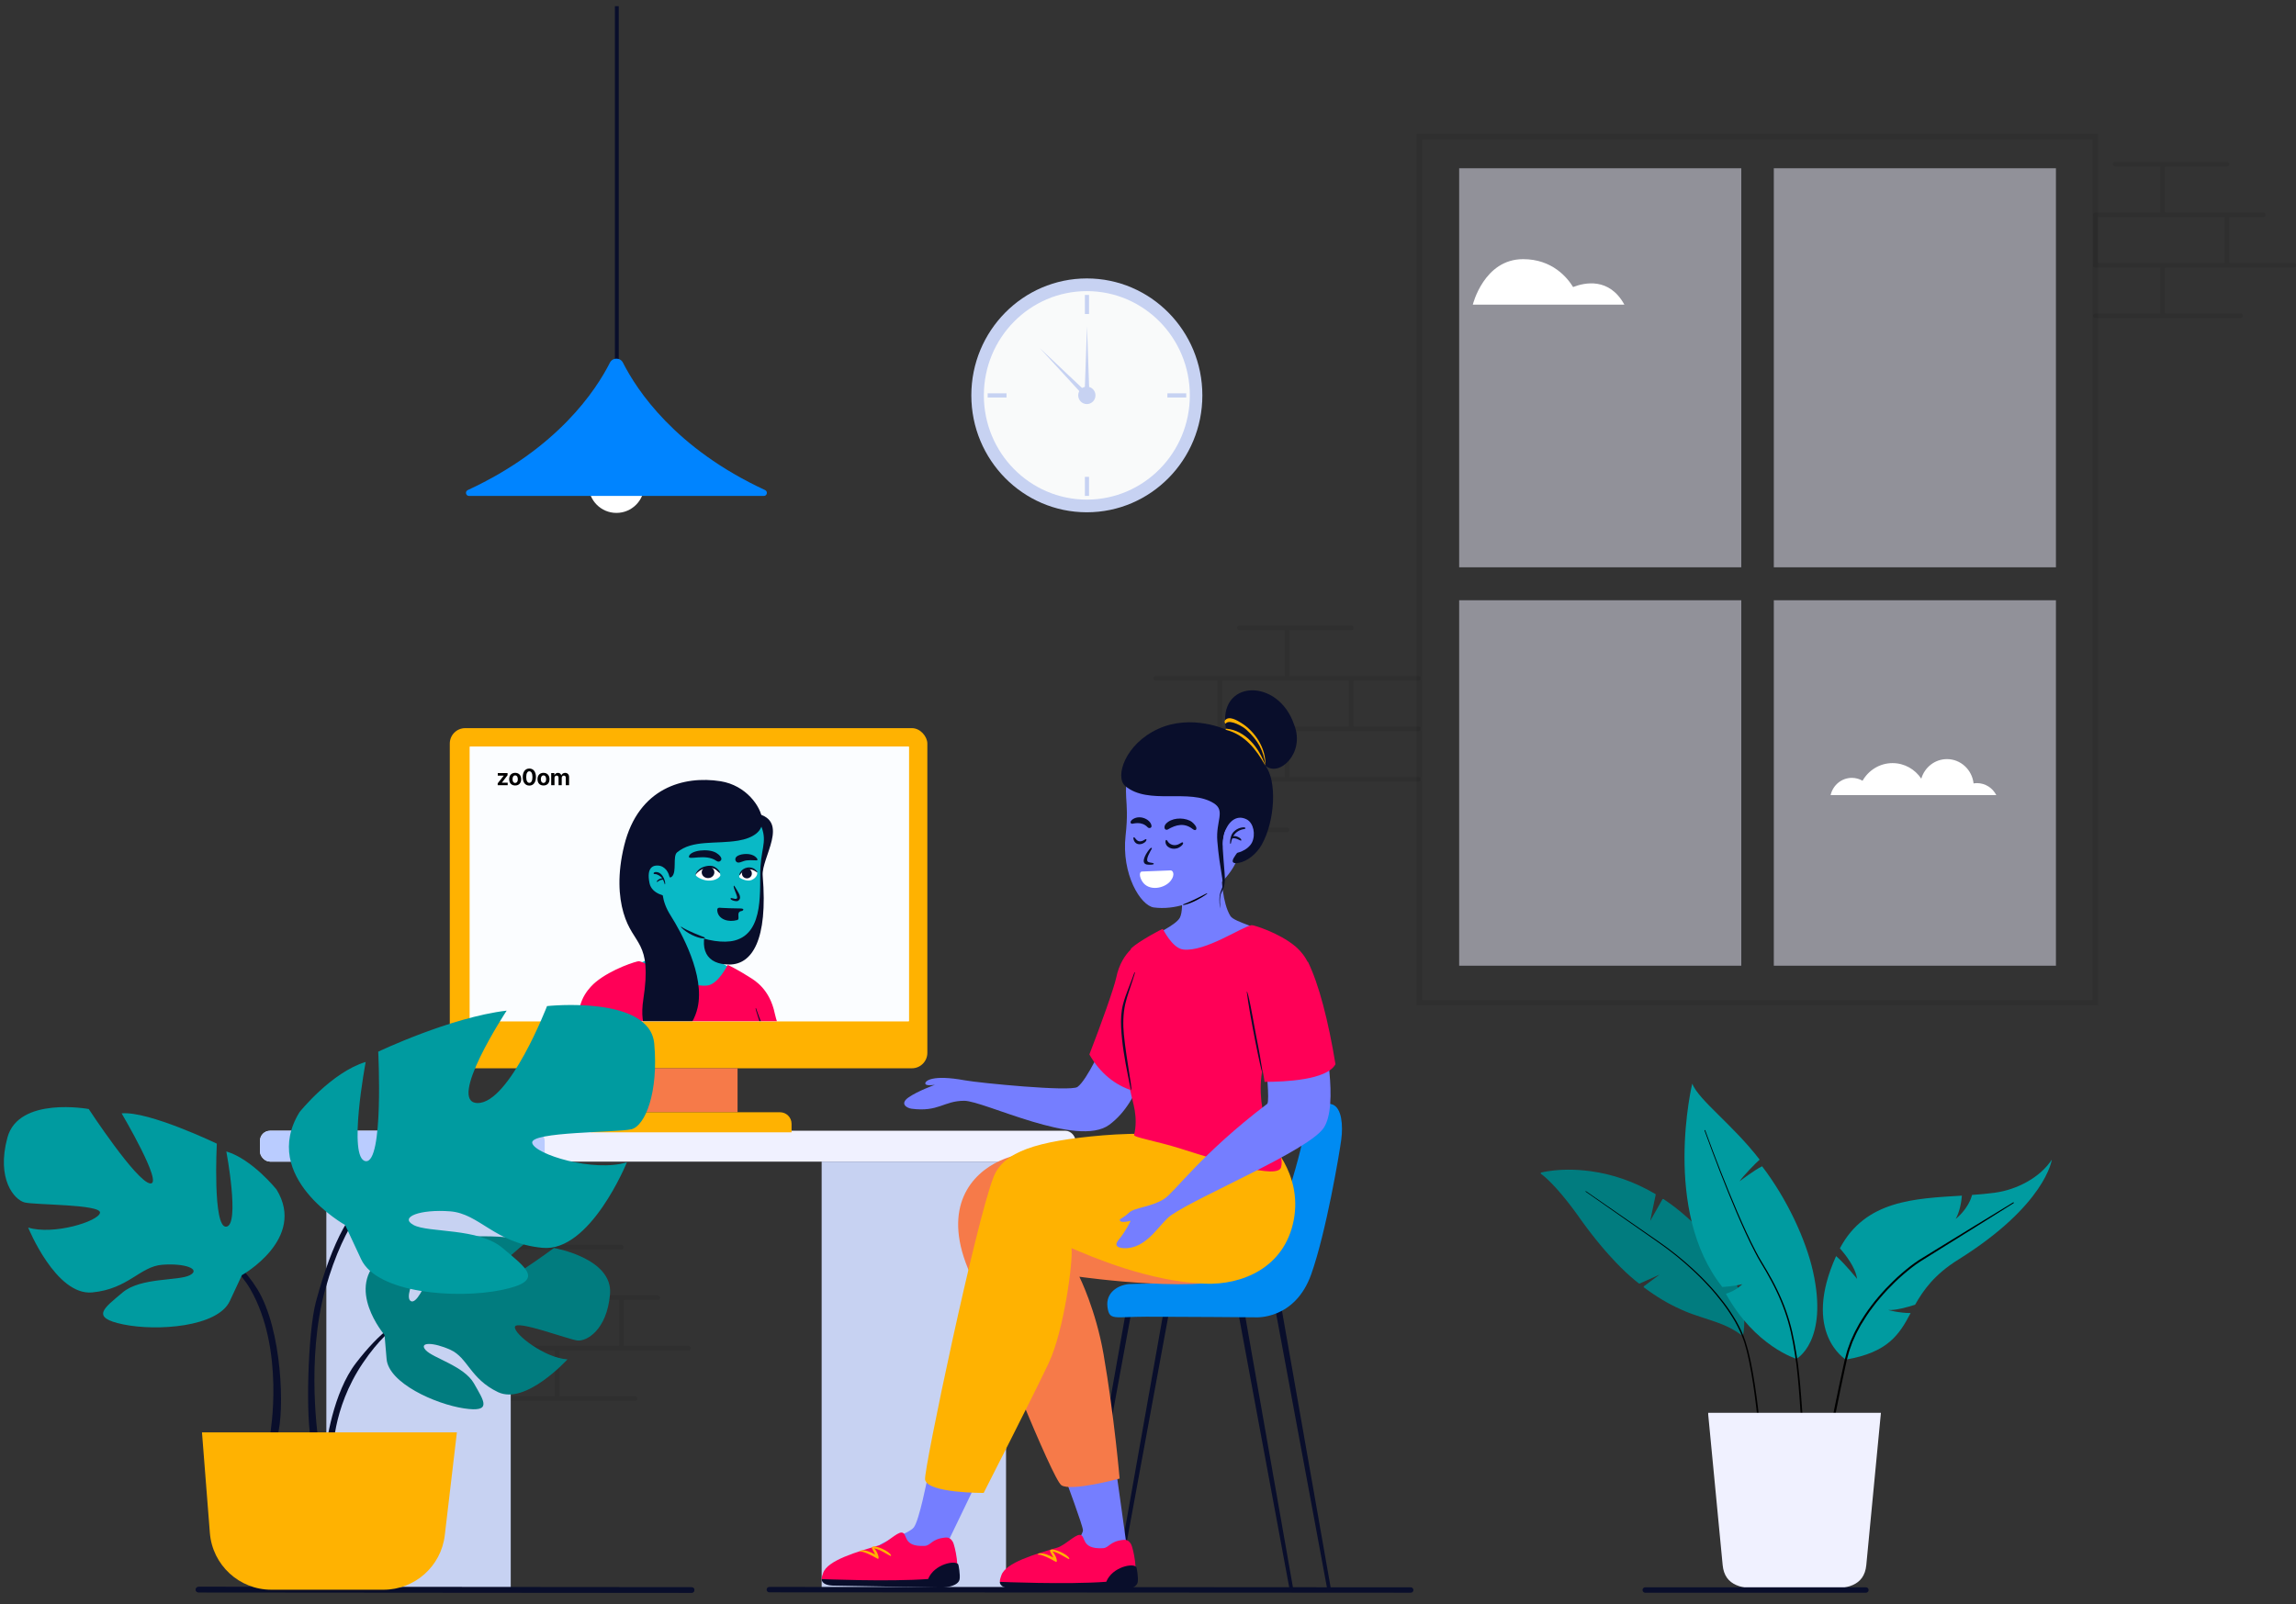 <svg viewBox="208 -8 2976 2080" xmlns="http://www.w3.org/2000/svg" xmlns:xlink="http://www.w3.org/1999/xlink" xmlns:blush="http://design.blush" overflow="visible" width="1000px" height="698.925px"><rect x="208" y="-8" width="2976" height="2080" fill="#333333" stroke="none"/><defs><rect id="mastersceneskeeping-in-touch-path-1" x="0" y="0" width="569" height="356"/></defs><g id="Master/Scenes/Keeping in Touch" stroke="none" stroke-width="1" fill="none" fill-rule="evenodd"><g id="Background"><path d="M1013.485,1606 C1015.142,1606 1016.485,1607.344 1016.485,1609.001 C1016.485,1610.598 1015.236,1611.904 1013.661,1611.996 L1013.485,1612.001 L933.202,1612 L933.202,1671.462 L1060.651,1671.463 C1062.248,1671.463 1063.554,1672.712 1063.646,1674.287 L1063.651,1674.463 C1063.651,1676.06 1062.402,1677.366 1060.827,1677.458 L1060.651,1677.463 L1016.485,1677.462 L1016.485,1736.926 L1100.405,1736.927 C1102.062,1736.927 1103.405,1738.27 1103.405,1739.927 C1103.405,1741.524 1102.156,1742.83 1100.581,1742.922 L1100.405,1742.927 L933.202,1742.926 L933.202,1802.386 L1031.159,1802.387 C1032.757,1802.387 1034.063,1803.636 1034.154,1805.21 L1034.159,1805.387 C1034.159,1806.984 1032.91,1808.29 1031.336,1808.382 L1031.159,1808.387 L842.84,1808.387 C841.183,1808.387 839.84,1807.042 839.84,1805.386 C839.84,1803.788 841.089,1802.482 842.664,1802.391 L842.84,1802.386 L927.202,1802.385 L927.202,1742.925 L842.84,1742.926 C841.242,1742.926 839.936,1741.677 839.845,1740.102 L839.84,1739.926 C839.84,1739.352 840.001,1738.816 840.281,1738.36 L840.281,1676.028 C840.001,1675.572 839.84,1675.036 839.84,1674.462 C839.84,1672.864 841.089,1671.558 842.664,1671.467 L842.84,1671.462 L927.202,1671.461 L927.202,1612 L868.53,1612 C866.932,1612 865.626,1610.751 865.535,1609.176 L865.53,1609 C865.53,1607.402 866.779,1606.096 868.354,1606.005 L868.53,1606 L1013.485,1606 Z M1010.485,1677.463 L846.281,1677.463 L846.281,1736.925 L1010.485,1736.925 L1010.485,1677.463 Z" id="Bricks" fill-opacity=".08" fill="#000" fill-rule="nonzero"/><path d="M2099.316,770.244 L2464.996,770.244 L2464.996,1244.071 L2099.316,1244.072 L2099.316,770.244 Z M2872.84,770.244 L2872.84,1244.072 L2507.16,1244.071 L2507.16,770.244 L2872.84,770.244 Z M2872.84,727.527 L2507.16,727.528 L2507.16,210.151 L2872.84,210.152 L2872.84,727.527 Z M2464.996,210.151 L2464.996,727.528 L2099.316,727.527 L2099.316,210.152 L2464.996,210.151 Z" id="Window" fill="#F0F1FF" fill-rule="nonzero" opacity=".5"/><path d="M2313.484,387.004 L2117,387.004 C2117,387.004 2131.4,327.992 2182.216,327.992 C2219.868,327.992 2239.404,351.804 2247.012,364.144 C2261.864,358.336 2293.84,351.284 2313.484,387.004" id="Fill-17" fill="#FFF"/><path d="M2608.306,1000.519 C2613.35,1000.519 2618.074,1001.887 2622.174,1004.255 C2630.01,990.591 2644.462,981.395 2661.046,981.395 C2676.534,981.395 2690.19,989.399 2698.306,1001.583 C2702.594,986.903 2715.862,976.199 2731.582,976.199 C2749.422,976.199 2764.106,989.987 2766.082,1007.727 C2767.518,1007.495 2768.978,1007.343 2770.478,1007.343 C2781.362,1007.343 2790.794,1013.643 2795.53,1022.871 L2580.778,1022.871 C2583.718,1010.067 2594.91,1000.519 2608.306,1000.519" id="Fill-18" fill="#FFF"/><path d="M2927.34,165.572 L2044.34,165.572 L2044.34,1295.572 L2927.34,1295.572 L2927.34,165.572 Z M2920.34,172.571 L2920.34,1288.572 L2051.34,1288.572 L2051.34,172.571 L2920.34,172.571 Z" id="Window-Frame" fill-opacity=".08" fill="#000" fill-rule="nonzero"/><path d="M1959.485,803 C1961.142,803 1962.485,804.344 1962.485,806.001 C1962.485,807.598 1961.236,808.904 1959.662,808.996 L1959.485,809.001 L1879.203,809 L1879.203,868.462 L2046.405,868.463 C2048.003,868.463 2049.309,869.712 2049.4,871.287 L2049.405,871.463 C2049.405,873.06 2048.156,874.366 2046.582,874.458 L2046.405,874.463 L1962.485,874.462 L1962.485,933.926 L2046.405,933.927 C2048.062,933.927 2049.405,935.27 2049.405,936.927 C2049.405,938.524 2048.156,939.83 2046.582,939.922 L2046.405,939.927 L1879.203,939.926 L1879.203,999.386 L2046.405,999.387 C2048.003,999.387 2049.309,1000.636 2049.4,1002.21 L2049.405,1002.387 C2049.405,1003.984 2048.156,1005.29 2046.582,1005.382 L2046.405,1005.387 L1792.282,1005.387 L1792.282,1064.849 L1876.203,1064.85 C1877.801,1064.85 1879.107,1066.099 1879.198,1067.673 L1879.203,1067.85 C1879.203,1069.447 1877.954,1070.753 1876.379,1070.845 L1876.203,1070.85 L1789.283,1070.85 C1787.686,1070.85 1786.38,1069.601 1786.288,1068.026 L1786.283,1067.85 L1786.282,1005.385 L1739.959,1005.386 C1738.302,1005.386 1736.959,1004.042 1736.959,1002.386 C1736.959,1000.788 1738.208,999.482 1739.783,999.391 L1739.959,999.386 L1873.202,999.385 L1873.202,939.925 L1739.959,939.926 C1738.361,939.926 1737.055,938.677 1736.964,937.102 L1736.959,936.926 C1736.959,935.328 1738.208,934.022 1739.783,933.931 L1739.959,933.926 L1786.281,933.925 L1786.281,874.461 L1706,874.462 C1704.344,874.462 1703,873.119 1703,871.462 C1703,869.864 1704.249,868.558 1705.824,868.467 L1706,868.462 L1873.202,868.461 L1873.202,809 L1814.53,809 C1812.933,809 1811.627,807.751 1811.535,806.176 L1811.53,806 C1811.53,804.402 1812.779,803.096 1814.354,803.005 L1814.53,803 L1959.485,803 Z M1956.485,874.463 L1792.281,874.463 L1792.281,933.925 L1956.485,933.925 L1956.485,874.463 Z" id="Bricks" fill-opacity=".08" fill="#000" fill-rule="nonzero"/><path d="M3094.485,202 C3096.142,202 3097.485,203.344 3097.485,205.001 C3097.485,206.598 3096.236,207.904 3094.661,207.996 L3094.485,208.001 L3014.202,208 L3014.202,267.462 L3141.651,267.463 C3143.248,267.463 3144.554,268.712 3144.646,270.287 L3144.651,270.463 C3144.651,272.06 3143.402,273.366 3141.827,273.458 L3141.651,273.463 L3097.485,273.462 L3097.485,332.926 L3181.405,332.927 C3183.062,332.927 3184.405,334.27 3184.405,335.927 C3184.405,337.524 3183.156,338.83 3181.581,338.922 L3181.405,338.927 L3014.202,338.926 L3014.202,398.386 L3112.159,398.387 C3113.757,398.387 3115.063,399.636 3115.154,401.21 L3115.159,401.387 C3115.159,402.984 3113.91,404.29 3112.336,404.382 L3112.159,404.387 L2923.84,404.387 C2922.183,404.387 2920.84,403.042 2920.84,401.386 C2920.84,399.788 2922.089,398.482 2923.664,398.391 L2923.84,398.386 L3008.202,398.385 L3008.201,338.925 L2923.84,338.926 C2922.242,338.926 2920.936,337.677 2920.845,336.102 L2920.84,335.926 C2920.84,335.352 2921.001,334.816 2921.281,334.36 L2921.281,272.028 C2921.001,271.572 2920.84,271.036 2920.84,270.462 C2920.84,268.864 2922.089,267.558 2923.664,267.467 L2923.84,267.462 L3008.202,267.461 L3008.202,208 L2949.53,208 C2947.932,208 2946.626,206.751 2946.535,205.176 L2946.53,205 C2946.53,203.402 2947.779,202.096 2949.354,202.005 L2949.53,202 L3094.485,202 Z M3091.485,273.463 L2927.281,273.463 L2927.281,332.925 L3091.485,332.925 L3091.485,273.463 Z" id="Bricks" fill-opacity=".08" fill="#000" fill-rule="nonzero"/><g id="Lamp" transform="translate(812, 0)"><path d="M231,621.003 C231,640.88 214.885,657 195,657 C175.115,657 159,640.88 159,621.003 C159,601.12 175.115,585 195,585 C214.885,585 231,601.12 231,621.003" id="Fill-5" fill="#FFF"/><polygon id="Fill-3" fill="#090E2B" points="193 490 198 490 198 0 193 0"/><path d="M186.508,462.266 C168.684,497.568 118.939,573.424 2.342,627.373 C-1.54,629.172 -0.316,635 3.957,635 L386.044,635 C390.317,635 391.541,629.172 387.653,627.373 C271.056,573.424 221.317,497.568 203.487,462.266 C199.943,455.245 190.058,455.245 186.508,462.266" id="Fill-1" fill="#0084FF"/></g><g id="Medium Plants" transform="translate(2111, 1253) scale(1 1)" blush:width="845" blush:height="800" blush:component="Medium Plants"><defs><polygon id="medium-plantsplant-4-path-1" points="0.885 0.404 225.003 0.404 225.003 229 0.885 229"/></defs><g id="Medium Plants/Plant 4" stroke="none" stroke-width="1" fill="none" fill-rule="evenodd"><g id="Group-16" transform="translate(94, 144)"><path d="M662.512,98.475 C662.512,98.475 654.898,157.099 541.284,228.111 C510.266,247.427 495.952,267.763 485.27,286.623 C475.046,289.917 459.708,294.121 450.39,293.439 C450.39,293.439 464.366,297.417 479.476,297.417 C464.82,325.253 450.172,348.431 395.524,357.747 C395.524,357.747 337.882,323.167 382.904,223.567 C394.72,233.791 410.058,253.105 410.058,253.105 C408.24,238.223 394.606,221.181 387.79,213.453 C387.902,213.341 387.902,213.227 388.016,213.113 C421.08,151.081 484.704,148.921 545.942,145.173 C545.26,153.465 543.216,165.851 537.876,175.393 C537.876,175.393 554.122,163.123 559.122,144.263 C569.232,143.581 579.232,142.673 589.002,141.309 C617.178,137.445 647.174,121.881 662.512,98.475" id="Fill-1" fill="#009BA0"/><path d="M10.391,113.374 C25.961,111.077 44.366,110.708 64.723,113.49 C92.781,117.325 121.022,126.762 148.555,143.024 C148.887,143.22 149.074,143.587 149.044,143.964 L149.026,144.09 L141.939,177.971 L157.744,149.968 C158.008,149.499 158.589,149.33 159.058,149.563 L159.164,149.624 C168.811,155.972 178.331,163.262 187.818,171.593 C223.399,202.762 245.341,234.773 256.182,266.377 C263.612,288.035 265.047,306.791 263.049,321.395 C262.965,322.005 262.879,322.577 262.79,323.109 L262.657,323.878 L262.522,324.587 L262.387,325.234 L262.271,325.734 L262.232,325.848 L262.193,325.931 L262.135,326.028 L262.068,326.116 L261.991,326.196 L261.938,326.243 L261.84,326.314 L261.735,326.371 L261.723,326.375 C261.685,326.394 261.651,326.407 261.616,326.418 L261.51,326.446 L261.399,326.463 L261.287,326.467 L261.157,326.456 L261.04,326.431 L260.926,326.392 L260.843,326.353 L260.746,326.296 L260.71,326.27 C256.526,323.159 252.281,320.451 247.848,318.036 L246.822,317.483 L245.861,316.978 C245.702,316.895 245.542,316.812 245.382,316.73 L244.424,316.242 L243.464,315.763 C243.303,315.684 243.143,315.606 242.982,315.528 L242.016,315.063 L241.043,314.605 L240.06,314.154 C239.896,314.079 239.731,314.005 239.565,313.931 L238.565,313.488 C238.397,313.414 238.228,313.341 238.059,313.268 L237.036,312.83 L235.995,312.396 L234.933,311.962 C234.755,311.89 234.575,311.818 234.394,311.746 L233.299,311.313 C233.114,311.241 232.928,311.169 232.741,311.096 L231.606,310.662 L230.441,310.225 L229.245,309.784 L228.016,309.339 L226.104,308.662 L224.781,308.201 L223.417,307.733 L221.289,307.013 L219.812,306.521 L206.811,302.227 L202.41,300.749 L199.322,299.692 L196.319,298.634 L194.165,297.849 L192.409,297.187 L190.968,296.627 L189.089,295.871 L188.094,295.46 L187.031,295.013 L185.945,294.548 L184.826,294.063 L183.663,293.552 L181.812,292.731 L181.161,292.441 C165.668,285.514 150.417,276.555 133.882,264.188 C133.382,263.814 133.35,263.089 133.784,262.67 L133.884,262.585 L154.071,247.581 L128.318,259.14 C128.026,259.271 127.691,259.253 127.416,259.098 L127.303,259.023 L126.201,258.173 L124.74,257.019 L123.436,255.968 L121.948,254.756 C114.318,248.489 106.441,241.063 98.56,232.878 L96.808,231.047 C93.89,227.975 90.973,224.803 88.07,221.551 L86.331,219.59 C86.041,219.262 85.752,218.933 85.462,218.603 L83.729,216.616 C83.44,216.283 83.152,215.95 82.864,215.616 L81.138,213.604 L79.418,211.576 L77.704,209.535 C77.419,209.193 77.134,208.851 76.85,208.509 L75.146,206.448 C74.863,206.103 74.58,205.758 74.298,205.412 L72.607,203.334 C72.325,202.987 72.045,202.639 71.764,202.291 L70.086,200.197 L68.418,198.094 C68.141,197.743 67.864,197.392 67.588,197.04 L65.935,194.926 C65.386,194.22 64.839,193.513 64.294,192.805 L62.664,190.679 L61.046,188.549 C60.777,188.193 60.509,187.838 60.242,187.482 L58.644,185.347 C58.379,184.99 58.114,184.634 57.85,184.278 L56.273,182.14 C55.749,181.427 55.228,180.714 54.71,180.001 L53.162,177.862 L51.631,175.725 L50.116,173.59 L48.757,171.686 L47.409,169.813 C47.186,169.503 46.962,169.195 46.739,168.888 L45.408,167.061 L44.088,165.264 L42.778,163.497 L41.48,161.761 L40.192,160.055 L38.916,158.378 L37.65,156.732 L36.396,155.115 L35.152,153.527 L33.92,151.969 L32.699,150.44 C32.496,150.188 32.294,149.937 32.092,149.687 L30.888,148.201 L29.695,146.745 C29.497,146.504 29.299,146.265 29.102,146.027 L27.926,144.613 L26.76,143.228 C26.567,143 26.374,142.772 26.182,142.546 L25.034,141.204 L23.896,139.889 L22.77,138.602 L21.656,137.344 L20.552,136.112 L19.46,134.909 L18.38,133.733 L17.31,132.584 C17.133,132.395 16.956,132.207 16.78,132.02 L15.728,130.911 L14.687,129.83 L13.658,128.776 C13.487,128.602 13.317,128.43 13.147,128.258 L12.112,127.221 C11.771,126.882 11.435,126.55 11.103,126.226 L10.121,125.273 C9.798,124.963 9.48,124.659 9.166,124.363 L8.239,123.494 L7.339,122.666 C7.191,122.532 7.044,122.399 6.899,122.268 L6.04,121.501 L5.208,120.774 L4.403,120.086 C4.271,119.975 4.141,119.866 4.011,119.757 L3.283,119.157 L2.635,118.636 C2.531,118.554 2.429,118.473 2.329,118.395 L1.755,117.952 C1.663,117.882 1.574,117.815 1.486,117.75 L0.961,117.364 L0.574,117.093 L0.458,117.015 C-0.271,116.544 -0.095,115.432 0.743,115.209 L1.395,115.047 L2.257,114.848 L2.911,114.705 L3.261,114.63 C3.771,114.523 4.303,114.416 4.855,114.31 L5.989,114.097 L7.178,113.886 L8.422,113.679 L9.721,113.475 C9.942,113.441 10.166,113.408 10.391,113.374 Z" id="Fill-3" fill="#017C7F" fill-rule="nonzero"/><path d="M331.478,356.758 C331.478,356.758 277.896,340.878 240.032,272.386 C252.93,268.642 261.252,259.988 261.252,259.988 C252.098,262.568 235.454,263.65 235.454,263.65 C156.688,164.722 196.414,0 196.414,0 C205.152,21.72 248.586,52.79 283.786,98.474 C278.96,102.72 261.99,119.918 257.746,126.658 C257.746,126.658 276.816,112.03 286.968,107.118 C319.258,149.392 343.628,201.97 352.948,243.414 C373.254,334.29 331.478,356.758 331.478,356.758" id="Fill-5" fill="#009BA0"/><path d="M213.221,60.438 C226.283,96.12 240.029,131.57 255.003,166.488 C262.539,183.92 270.331,201.262 279.167,218.048 C280.291,220.136 281.347,222.262 282.525,224.314 L286.103,230.45 C288.467,234.544 290.993,238.608 293.429,242.688 C298.161,250.948 302.817,259.266 306.883,267.89 C315.213,285.026 321.729,303.09 326.015,321.68 C328.191,330.966 329.851,340.356 331.375,349.74 C332.161,354.422 332.873,359.132 333.519,363.866 C334.091,368.594 334.659,373.322 335.121,378.058 C337.053,396.988 338.417,415.954 339.741,434.92 C341.031,453.89 342.175,472.864 343.191,491.852 C343.229,492.542 342.699,493.13 342.011,493.168 C341.321,493.204 340.733,492.674 340.695,491.984 L340.695,491.978 C339.745,473.004 338.665,454.032 337.443,435.072 C336.185,416.118 334.887,397.158 333.023,378.268 C332.579,373.544 332.031,368.834 331.477,364.126 C330.853,359.442 330.163,354.754 329.391,350.06 C327.903,340.684 326.283,331.34 324.153,322.112 C319.963,303.64 313.561,285.704 305.337,268.63 C301.325,260.042 296.717,251.744 292.033,243.502 C289.611,239.416 287.133,235.398 284.759,231.256 L281.177,225.064 C279.997,222.994 278.945,220.858 277.825,218.758 C269.013,201.874 261.271,184.486 253.789,167.008 C238.919,132.004 225.293,96.5 212.347,60.75 C212.259,60.51 212.385,60.244 212.625,60.156 C212.867,60.068 213.135,60.196 213.221,60.438" id="Fill-7" fill="#000"/><path d="M58.688,139.442 L153.42,205.072 C169.222,216.03 184.266,228.102 198.364,241.192 C201.942,244.408 205.316,247.842 208.786,251.174 C212.112,254.65 215.568,258.004 218.768,261.602 C225.36,268.618 231.474,276.07 237.368,283.684 C243.194,291.358 248.544,299.392 253.43,307.712 C258.136,316.134 262.356,324.846 265.416,334.054 C266.19,336.342 266.776,338.682 267.466,340.994 C268.094,343.32 268.88,345.614 269.372,347.97 C270.422,352.668 271.68,357.328 272.556,362.06 C274.494,371.488 276.124,380.972 277.6,390.474 C283.362,428.512 286.868,466.814 289.36,505.188 C289.404,505.876 288.882,506.472 288.194,506.518 C287.504,506.56 286.91,506.038 286.864,505.348 L286.864,505.344 L286.864,505.324 C284.526,467.036 281.166,428.734 275.566,390.782 C274.132,381.302 272.542,371.842 270.648,362.45 C269.794,357.734 268.562,353.106 267.536,348.428 C267.056,346.078 266.286,343.816 265.674,341.504 C265,339.214 264.426,336.886 263.672,334.626 C260.702,325.568 256.56,316.924 251.93,308.566 C247.12,300.304 241.842,292.308 236.08,284.658 C230.248,277.068 224.196,269.63 217.658,262.62 C214.49,259.026 211.06,255.672 207.76,252.198 C204.316,248.866 200.968,245.432 197.416,242.214 C183.414,229.112 168.47,217.024 152.746,206.032 L58.272,140.042 C58.106,139.928 58.064,139.7 58.18,139.534 C58.294,139.368 58.522,139.326 58.688,139.442" id="Fill-9" fill="#000"/><path d="M613.018,154.895 C580.844,175.235 548.482,195.275 516.192,215.435 L492.01,230.555 C484.11,235.679 476.696,241.627 469.544,247.821 C462.35,253.985 455.652,260.705 449.092,267.533 C445.944,271.073 442.63,274.465 439.662,278.159 L435.106,283.605 L430.786,289.241 C424.986,296.729 419.864,304.697 415.01,312.811 C413.85,314.867 412.776,316.973 411.654,319.053 C410.588,321.159 409.338,323.179 408.42,325.355 L405.52,331.817 L404.076,335.049 L402.872,338.375 L400.464,345.027 C399.624,347.235 399.172,349.559 398.506,351.819 C397.904,354.099 397.248,356.353 396.686,358.655 L395.152,365.619 L389.164,393.517 C381.402,430.763 373.97,468.091 366.942,505.483 C366.816,506.161 366.166,506.611 365.486,506.487 C364.808,506.361 364.358,505.707 364.482,505.027 C371.442,467.595 378.65,430.215 386.522,392.961 L392.542,365.043 L394.088,358.073 C394.654,355.753 395.328,353.437 395.942,351.117 C396.622,348.817 397.092,346.445 397.944,344.203 L400.4,337.437 L401.63,334.055 L403.098,330.773 L406.052,324.217 C406.986,322.007 408.252,319.963 409.336,317.829 C410.476,315.721 411.566,313.587 412.744,311.505 C417.666,303.293 422.86,295.237 428.724,287.677 L433.096,281.991 L437.7,276.495 C440.702,272.771 444.048,269.349 447.226,265.781 C453.852,258.899 460.614,252.127 467.882,245.911 C475.116,239.665 482.586,233.675 490.664,228.445 C498.766,223.347 506.884,218.467 514.994,213.467 C547.456,193.603 579.848,173.621 612.424,153.939 C612.69,153.777 613.036,153.861 613.198,154.127 C613.358,154.389 613.276,154.731 613.018,154.895" id="Fill-11" fill="#000"/><g id="Group-15" transform="translate(216, 426.09)"><mask id="medium-plantsplant-4-mask-2" fill="#fff"><use xlink:href="#medium-plantsplant-4-path-1"/></mask><g id="Clip-14"/><path d="M73.761,229 L152.127,229 C180.031,229 203.369,225.794 206.035,198.018 L225.003,0.404 L0.885,0.404 L19.851,198.018 C22.517,225.794 45.855,229 73.761,229" id="Fill-13" fill="#F0F1FF" mask="url(#medium-plantsplant-4-mask-2)"/></g></g></g></g><g id="Table" transform="translate(545, 1458.053)"><rect id="Rectangle" fill="#F0F1FF" x="0" y="0" width="1057" height="40" rx="13"/><rect id="Rectangle-Copy-3" fill="#BACCFF" x="0" y="0" width="369" height="40" rx="13"/><rect id="Rectangle" fill="#C7D2F2" x="728" y="40" width="239" height="552"/><rect id="Rectangle-Copy-2" fill="#C7D2F2" x="86" y="40" width="239" height="552"/></g><g id="Monitor" transform="translate(791, 936.053)"><rect id="Rectangle" fill="#FFB201" x="0" y="0" width="619" height="441" rx="20"/><rect id="Rectangle-Copy-5" fill="#FFF" x="26" y="24" width="569" height="356"/><g id="Character" transform="translate(26, 24)"><mask id="mastersceneskeeping-in-touch-mask-2" fill="#fff"><use xlink:href="#mastersceneskeeping-in-touch-path-1"/></mask><use id="Mask" fill="#FBFDFF" xlink:href="#mastersceneskeeping-in-touch-path-1"/><g id="Character-1" mask="url(#mastersceneskeeping-in-touch-mask-2)"><g transform="translate(98.896, -8.854)" blush:has-customizable-skin="true"><path d="M213.972,222.517 C213.972,222.517 207.254,264.695 213.763,277.265 C218.946,287.274 249.524,300.963 249.524,300.963 L255,330.345 L141.469,342 C128.332,339.086 80.777,326.899 95.957,307.852 C111.135,288.804 143.291,283.552 148.518,275.109 C158.554,258.901 160.388,225.951 160.111,213.505 C160.111,210.414 213.972,222.517 213.972,222.517" id="neck" fill="#09B9C6" blush:skin="500"/><g id="t-shirt" stroke-width="1" fill="none" transform="translate(31, 287)"><path d="M89.447,0.014 C102.869,2.672 149.236,34.654 177.686,31.578 C192.066,30.024 203.82,5.464 204.271,4.915 C204.576,4.545 218.843,11.984 231.056,19.732 L231.058,19.703 L231.058,19.703 C231.135,19.765 231.222,19.831 231.319,19.9 C231.864,20.246 232.403,20.593 232.936,20.939 C239.6,25.036 258.9,36.441 265.398,68.026 C268.035,80.84 285.083,128.8 300.139,167.597 C288.336,185.7 275.393,186.243 241.165,186.259 L237.928,186.26 L237.928,186.26 C229.858,186.26 155.328,189.846 72.663,186.26 C38.206,184.765 8.733,183.265 1.25,158 C-2.845,144.174 13.291,83.313 12.177,74.885 C8.858,49.782 26.866,32.342 33.135,27.154 C54.079,9.822 87.215,-0.427 89.447,0.014 Z" id="T-Shirt" fill="#FF0057"/><path d="M255.645,102.609 C258.036,112.137 258.064,120.172 257.606,129.952 C256.453,147.26 253.874,145.961 249.783,166.732 C247.699,177.309 246.535,183.736 245.869,185.399 C244.965,187.656 245.235,181.318 247.754,166.371 C250.268,149.368 252.893,151.272 254.511,134.293 C256.129,117.314 255.562,114.941 252.824,102.384 C250.341,91.325 246.464,81.487 243.141,70.62 C242.95,69.105 239.105,59.611 241.053,61.018 C245.587,74.896 251.991,88.453 255.645,102.609 Z" id="Fill-15" fill="#090E2B"/><path d="M96.84,74.285 C93.757,101.612 89.168,128.761 83.161,155.596 C82.265,157.756 75.42,187.256 75.116,182.06 C75.077,181.382 75.213,180.032 75.354,179.363 C80.659,154.144 86.155,126.484 90.703,101.126 C90.704,101.126 95.411,74.091 95.411,74.091 C95.538,73.222 96.956,73.36 96.84,74.285" id="Fill-17" fill="#090E2B"/></g><g id="Head" fill="none" transform="translate(43, 0) scale(1 1)" blush:width="300" blush:height="300" blush:component="Head"><g id="Head/Long Dark" stroke="none" stroke-width="1" fill="none" fill-rule="evenodd"><path d="M172.75,123.673 C181.558,108.745 199.107,88.693 230.141,95.644 C273.229,105.294 235.764,153.087 237.681,176.044 C244.69,259.99 223.692,291.326 194.463,291.326 C165.634,291.326 152.717,272.532 167.858,235.389 C181.469,202 156.532,151.162 172.75,123.673 Z" id="Fill-1" fill="#090E2B"/><path d="M234.849,163.885 C232.943,191.56 241.123,249.878 201.297,260.203 C173.368,267.444 110.311,248.58 103.277,201.478 C102.046,193.239 88.811,143.438 121.794,114.66 C150.373,89.724 226.222,92.347 232.718,105.216 C244.807,129.164 236.755,136.211 234.849,163.885 Z" id="Fill-4" fill="#09B9C6" blush:skin="500"/><path d="M237.133,103.555 C238.556,118.815 224.86,127.516 206.018,130.669 C177.123,135.506 146.541,129.287 126.654,145.975 C120.819,150.871 126.602,171.037 120.104,177.254 C115.844,181.329 113.897,172.576 113.678,171.81 C111.81,165.286 109.797,170.944 107.152,169.623 C106.368,194.158 106.368,208.819 118.286,227.668 C132.318,249.86 162.936,305.179 153.323,347.333 C141.002,401.362 71.11,413.558 82.958,336.524 C94.806,259.49 69.748,267.648 57.186,224.117 C51.109,203.06 49.117,173.937 58.186,136.975 C76.556,62.105 135.505,46.188 182.945,53.671 C216.46,58.958 235.578,86.877 237.133,103.555 Z" id="Fill-6" fill="#090E2B"/><path d="M102.272,163.023 C97.317,162.654 86.475,163.725 90.993,185.836 C93.956,200.338 113.042,203.391 117.063,202.617 C124.257,201.23 117.611,190.122 117.063,179.804 C116.691,172.831 111.458,163.708 102.272,163.023 Z" id="Fill-9" fill="#09B9C6" blush:skin="500"/><path d="M162.122,256.021 C162.376,256.117 162.793,257.296 162.526,257.347 C157.131,258.396 143.458,253.166 135.058,245.948 C134.075,245.103 130.395,241.885 132.088,242.314 C139.611,247.511 159.614,255.084 162.122,256.021 Z" id="Fill-11" fill="#090E2B"/><path d="M98.762,171.417 C96.176,171.552 95.218,174.234 97.795,174.073 C101.176,173.862 105.496,176.989 107.501,179.538 C105.064,179.831 103.059,180.422 101.2,182.433 C100.075,183.65 100.18,185.063 101.444,183.998 C104.542,181.389 107.6,181.295 108.504,181.35 C108.65,181.47 110.457,185.655 110.74,187.431 C112.753,187.968 109.601,170.854 98.762,171.417" id="Fill-13" fill="#090E2B"/></g></g><g id="Expressions" fill="none" transform="translate(164, 133) scale(1 1)" blush:width="120" blush:height="120" blush:component="Expressions"><g id="Expressions/Happy" stroke="none" stroke-width="1" fill="none" fill-rule="evenodd"><g id="eye1" transform="translate(21.027, 10.214)"><path d="M0.049,7.966 C1.825,-0.017 25.198,-2.815 35.483,3.366 C39.039,5.479 45.643,11.284 39.796,14.444 C38.252,15.116 36.752,14.427 35.483,13.608 C21.465,3.866 -1.189,13.53 0.049,7.966 Z" id="Fill-1" fill="#090E2B"/><path d="M19.011,22.397 C13.723,23.897 9.19,28.147 8.769,31.669 C8.514,33.797 16.864,38.906 24.917,39.303 C35.511,39.824 40.851,34.085 40.832,32.251 C40.119,26.701 33.728,18.223 19.011,22.397 Z" id="Fill-6" fill="#FFF"/><path d="M35.398,25.555 C27.255,19.401 14.643,23.411 8.769,31.669 C8.432,32.097 8.529,31.02 8.763,30.529 C11.597,24.582 16.71,21.775 22.638,20.551 C26.205,19.814 29.531,19.754 33.01,21.312 C34.355,21.913 36.731,23.745 38.567,25.817 C39.999,27.432 41.205,30.201 39.548,29.222 C38.251,28.455 36.478,26.372 35.398,25.555 Z" id="Fill-8" fill="#090E2B"/><path d="M24.814,36.062 C29.341,36.062 33.011,32.714 33.011,28.583 C33.011,24.453 29.341,21.104 24.814,21.104 C20.287,21.104 16.617,24.453 16.617,28.583 C16.617,32.714 20.287,36.062 24.814,36.062 Z" id="Fill-10" fill="#090E2B"/></g><g id="eye2" transform="translate(81.203, 15)"><path d="M23.256,1.861 C26.61,3.349 31.074,8.287 27.358,8.287 C23.641,8.287 15.59,7.233 10.193,9.46 C8.308,9.942 6.878,10.864 4.985,11.089 C0.677,11.928 -1.664,6.768 1.382,3.649 C4.823,0.125 16.44,-1.546 23.256,1.861 Z" id="Fill-4" fill="#090E2B"/><path d="M19.455,34.234 C24.826,32.985 28.843,28.115 28.389,24.476 C27.503,19.654 18.218,16.575 13.017,19.208 C7.866,21.815 4.643,27.64 5.059,29.94 C5.66,31.532 13.966,35.511 19.455,34.234 Z" id="Fill-12" fill="#FFF"/><path d="M15.011,31.606 C18.549,31.606 21.417,28.852 21.417,25.456 C21.417,22.059 19.396,18.849 15.011,19.306 C11.492,19.672 8.604,22.059 8.604,25.456 C8.604,28.852 11.473,31.606 15.011,31.606 Z" id="Fill-14" fill="#090E2B"/><path d="M5.251,26.638 C7.28,19.064 16.441,15.169 23.686,18.755 C24.706,19.287 26.362,20.481 27.602,21.923 C28.743,23.253 28.594,23.95 28.128,23.812 C27.356,23.582 25.723,22.117 24.396,21.487 C17.686,18.304 10.705,20.09 5.594,27.559 C5.343,27.946 5.105,27.075 5.251,26.638" id="Fill-22" fill="#090E2B"/></g><path d="M89.774,88.859 C81.203,89.859 88.148,99.383 83.708,100.649 C72.341,103.888 60,99.957 58.007,89.859 C56.83,83.899 60.342,84.619 63.147,84.868 C65.952,85.117 79.804,85.629 87.245,85.629 C94.459,85.629 90.833,88.735 89.774,88.859 Z" id="Fill-18" fill="#090E2B"/><path d="M79.516,56.047 C79.905,56.047 82.488,60.47 83.436,62.022 C86.454,66.968 89.781,72.505 84.87,75.688 C82.491,77.231 75.012,74.841 75.012,73.025 C75.012,70.263 81.838,75.119 83.444,72.315 C84.386,70.887 80.859,63.644 79.516,59.349 C78.767,56.952 79.128,56.047 79.516,56.047 Z" id="nose" fill="#090E2B"/></g></g><g id="Facial Accesories" fill="none" transform="translate(161, 183) scale(1 1)" blush:width="120" blush:height="110" blush:component="Facial Accesories"><g id="Facial Accesories/None" stroke="none" stroke-width="1" fill="none" fill-rule="evenodd" fill-opacity="0"/></g><g id="Glass" fill="none" transform="translate(164, 138) scale(1 1)" blush:width="120" blush:height="75" blush:component="Glass"><g id="Glass/None" stroke="none" stroke-width="1" fill="none" fill-rule="evenodd" fill-opacity="0"/></g></g></g><path d="M49.062,50 L49.062,46.719 L41.533,46.719 L41.533,46.646 L48.887,37.007 L48.887,34.297 L36.216,34.297 L36.216,37.563 L43.921,37.563 L43.921,37.651 L36.099,47.568 L36.099,50 L49.062,50 Z M58.76,50.337 C63.506,50.337 66.538,47.305 66.538,42.134 C66.538,37.036 63.462,33.96 58.76,33.96 C54.058,33.96 50.981,37.051 50.981,42.134 C50.981,47.29 54.014,50.337 58.76,50.337 Z M58.76,47.07 C56.65,47.07 55.317,45.298 55.317,42.148 C55.317,39.028 56.68,37.227 58.76,37.227 C60.84,37.227 62.188,39.028 62.188,42.148 C62.188,45.298 60.854,47.07 58.76,47.07 Z M77.114,50.469 C82.432,50.469 85.654,46.206 85.654,39.38 C85.654,32.554 82.402,28.379 77.114,28.379 C71.826,28.379 68.56,32.568 68.56,39.395 C68.56,46.235 71.797,50.469 77.114,50.469 Z M77.114,46.924 C74.595,46.924 73.057,44.199 73.057,39.395 C73.057,34.634 74.624,31.924 77.114,31.924 C79.619,31.924 81.157,34.619 81.157,39.395 C81.157,44.214 79.634,46.924 77.114,46.924 Z M95.469,50.337 C100.215,50.337 103.247,47.305 103.247,42.134 C103.247,37.036 100.171,33.96 95.469,33.96 C90.767,33.96 87.69,37.051 87.69,42.134 C87.69,47.29 90.723,50.337 95.469,50.337 Z M95.469,47.07 C93.359,47.07 92.026,45.298 92.026,42.148 C92.026,39.028 93.389,37.227 95.469,37.227 C97.549,37.227 98.896,39.028 98.896,42.148 C98.896,45.298 97.563,47.07 95.469,47.07 Z M109.722,50 L109.722,40.522 C109.722,38.765 110.82,37.534 112.446,37.534 C114.028,37.534 114.98,38.53 114.98,40.215 L114.98,50 L119.097,50 L119.097,40.464 C119.097,38.721 120.166,37.534 121.792,37.534 C123.447,37.534 124.355,38.53 124.355,40.347 L124.355,50 L128.633,50 L128.633,39.277 C128.633,36.113 126.567,34.004 123.491,34.004 C121.191,34.004 119.316,35.249 118.613,37.227 L118.525,37.227 C117.998,35.176 116.416,34.004 114.146,34.004 C112.007,34.004 110.322,35.249 109.663,37.139 L109.575,37.139 L109.575,34.297 L105.444,34.297 L105.444,50 L109.722,50 Z" id="zo0om" fill="#000" fill-rule="nonzero" mask="url(#mastersceneskeeping-in-touch-mask-2)"/></g><rect id="Rectangle" fill="#F67A49" x="254" y="441" width="119" height="57"/><path d="M198,498 L428,498 C436.284,498 443,504.716 443,513 L443,524 L443,524 L183,524 L183,513 C183,504.716 189.716,498 198,498 Z" id="Rectangle-Copy-4" fill="#FFB201"/></g><g id="Chair" transform="translate(1776, 1654) scale(-1, 1) translate(-1776, -1654) translate(1476, 1254) scale(0.857 1)" blush:width="600" blush:height="800" blush:component="Chair"><g id="Chair/Tall Chair 2" stroke="none" stroke-width="1" fill="none" fill-rule="evenodd"><g id="Group" transform="translate(150, 169)"><path d="M322.778,249.88 C322.347,248.021 320.684,246.63 318.692,246.622 L318.658,246.622 L156.34,246 L156.326,246 C154.123,245.99 152.128,247.502 151.615,249.738 L74.07,627.631 C73.735,629.096 74.639,630.564 76.105,630.918 C77.583,631.274 79.07,630.368 79.428,628.892 L160.164,255.683 L315.326,255.088 L395.57,628.892 C395.923,630.357 397.394,631.269 398.867,630.929 C400.348,630.587 401.271,629.111 400.929,627.631 L322.778,249.88 Z" id="Fill-4" fill="#090E2B"/><path d="M265.778,249.88 C265.347,248.021 263.684,246.63 261.692,246.622 L261.658,246.622 L99.34,246 L99.326,246 C97.123,245.99 95.128,247.502 94.615,249.738 L17.07,627.631 C16.735,629.096 17.639,630.564 19.105,630.918 C20.583,631.274 22.07,630.368 22.428,628.892 L103.164,255.683 L258.326,255.088 L338.57,628.892 C338.923,630.357 340.394,631.269 341.867,630.929 C343.348,630.587 344.271,629.111 343.929,627.631 L265.778,249.88 Z" id="Fill-4-Copy" fill="#090E2B"/><path d="M58.192,41.22 C66.309,81.419 112.03,206.924 136.698,221.043 C161.365,235.16 305.424,232.41 322.322,233.82 C339.221,235.231 357.528,245.105 354.711,263.441 C351.895,281.778 344.854,276.135 295.566,276.135 C246.278,276.135 130.806,276.955 130.806,276.955 C130.806,276.955 71.008,280.665 46.395,220.787 C23.853,165.946 3.909,64.748 1.092,46.41 C-1.723,28.073 0.312,5.585 14.264,1.02 C24.828,-2.435 50.076,1.02 58.192,41.22 Z" id="Fill-1" fill="#008BF2"/></g></g></g><g id="Clock" transform="translate(1467, 353)"><path d="M299.456,151.596 C299.456,235.32 232.42,303.192 149.724,303.192 C67.036,303.192 -8.52651283e-13,235.32 -8.52651283e-13,151.596 C-8.52651283e-13,67.872 67.036,0 149.724,0 C232.42,0 299.456,67.872 299.456,151.596" id="Fill-1" fill="#C7D2F2"/><path d="M283.218,151.596 C283.218,226.24 223.454,286.752 149.726,286.752 C76.002,286.752 16.238,226.24 16.238,151.596 C16.238,76.952 76.002,16.44 149.726,16.44 C223.454,16.44 283.218,76.952 283.218,151.596" id="Fill-3" fill="#F9FAFA"/><path d="M160.905,151.596 C160.905,157.844 155.901,162.912 149.725,162.912 C143.553,162.912 138.549,157.844 138.549,151.596 C138.549,145.344 143.553,140.276 149.725,140.276 C155.901,140.276 160.905,145.344 160.905,151.596" id="Fill-5" fill="#C7D2F2"/><polygon id="Fill-7" fill="#C7D2F2" points="147.194 46.102 152.566 46.102 152.566 21.378 147.194 21.378"/><polygon id="Fill-9" fill="#C7D2F2" points="147.194 281.958 152.566 281.958 152.566 257.234 147.194 257.234"/><polygon id="Fill-10" fill="#C7D2F2" points="254.146 154.386 278.562 154.386 278.562 148.946 254.146 148.946"/><polygon id="Fill-11" fill="#C7D2F2" points="21.19 154.386 45.61 154.386 45.61 148.946 21.19 148.946"/><polygon id="Fill-12" fill="#C7D2F2" points="146.925 147.68 149.929 61.968 152.937 147.68"/><polygon id="Fill-13" fill="#C7D2F2" points="146.452 153.125 88.768 90.317 150.704 148.825"/></g><g id="Floor" transform="translate(465.209, 2052.5)" stroke="#090E2B" stroke-linecap="round" stroke-linejoin="round" stroke-width="7"><line x1="0" y1=".5" x2="639.291" y2="1" id="Path-4"/><line x1="740" y1=".5" x2="1571.291" y2="1" id="Path-4-Copy-2"/><line x1="1875.291" y1="1" x2="2161.291" y2="1" id="Path-4-Copy-3"/><line x1="0" y1=".5" x2="639.291" y2="1" id="Path-4-Copy"/></g><g id="Medium Plants" transform="translate(213, 1254) scale(1 1)" blush:width="845" blush:height="800" blush:component="Medium Plants"><g id="Medium Plants/Plant 5" stroke="none" stroke-width="1" fill="none" fill-rule="evenodd"><g id="Group" transform="translate(0, 41)"><path d="M416.637,583.048 L426.647,583.048 C426.647,583.048 424.801,524.172 465.321,464.212 C505.842,404.252 536.975,403.156 536.975,403.156 C514.015,403.952 487.155,424.304 456.396,464.212 C426.914,502.462 417.413,568.273 416.637,583.048 Z" id="Fill-5" fill="#090E2B"/><path d="M354.592,558.411 L345.249,555.901 C345.249,555.901 364.623,446.51 319.266,368.078 C273.909,289.647 77.658,202.399 77.658,202.399 C85.149,199.983 270.873,275.193 328.38,368.078 C361.085,420.903 364.025,527.827 354.592,558.411 Z" id="Fill-12" fill="#090E2B"/><path d="M493.432,427.821 C493.432,427.821 440.553,366.129 490.173,326.944 C490.173,326.944 526.413,305.001 555.969,306.782 C555.969,306.782 514.092,377.003 527.64,383.987 C541.185,390.971 568.66,302.378 568.66,302.378 C568.66,302.378 651.139,294.378 677.671,307.137 C677.671,307.137 607.164,364.835 622.01,368.272 C636.861,371.706 713.018,315.071 713.018,315.071 C713.018,315.071 789.782,328.137 785.69,374.966 C781.596,421.792 755.148,436.254 743.522,435.006 C731.894,433.763 663.89,407.802 662.409,417.328 C660.928,426.854 701.865,457.982 730.528,459.441 C730.528,459.441 676.408,519.124 640.442,501.899 C604.473,484.674 601.401,457.37 578.98,447.129 C556.56,436.886 537.42,436.912 546.679,447.359 C555.933,457.802 596.51,467.954 609.333,490.634 C622.156,513.314 633.662,528.611 596.448,523.012 C559.233,517.413 498.744,490.182 496.087,459.002 L493.432,427.821 Z" id="Fill-1" fill="#017C7F"/><path d="M398.993,567.131 L407.999,567.131 C407.999,567.131 391.1,460.315 416.637,368.449 C442.173,276.583 480.856,244.545 480.856,244.545 C451.314,258.975 425.885,305.603 404.569,384.427 C393.612,424.947 391.021,541.283 398.993,567.131 Z" id="Fill-19" fill="#090E2B"/><path d="M308.545,350.238 C308.545,350.238 392.665,303.131 353.409,239.2 C353.409,239.2 322.005,199.948 288.359,189.853 C288.359,189.853 306.301,285.186 288.359,287.43 C270.412,289.674 276.021,179.759 276.021,179.759 C276.021,179.759 187.417,137.14 152.649,140.502 C152.649,140.502 207.604,233.593 189.661,231.352 C171.714,229.108 110.027,134.893 110.027,134.893 C110.027,134.893 19.182,118.072 4.6,171.906 C-9.98,225.743 13.573,252.661 27.03,256.024 C40.492,259.388 126.851,258.27 124.607,269.485 C122.365,280.698 64.043,298.645 31.518,288.551 C31.518,288.551 67.408,377.154 114.515,372.668 C161.62,368.183 176.2,339.02 205.362,336.779 C234.522,334.535 255.832,342.388 241.252,350.238 C226.672,358.088 177.323,352.808 153.769,372.834 C130.216,392.857 111.15,405.193 154.893,414.167 C198.633,423.138 277.141,417.532 292.845,383.886 L308.545,350.238 Z" id="Fill-7" fill="#009BA0"/><path d="M442.371,285.272 C442.371,285.272 331.489,223.176 383.233,138.908 C383.233,138.908 424.628,87.161 468.983,73.853 C468.983,73.853 445.328,199.522 468.983,202.479 C492.637,205.436 485.245,60.548 485.245,60.548 C485.245,60.548 578.389,16.027 651.733,7.308 C651.733,7.308 572.955,127.096 614.257,127.096 C655.558,127.096 704.055,1.412 704.055,1.412 C704.055,1.412 837.353,-12.989 843.027,50.201 C848.702,113.392 831.203,156.646 813.459,161.084 C795.721,165.519 681.879,164.038 684.836,178.822 C687.793,193.608 764.672,217.263 807.546,203.957 C807.546,203.957 760.235,320.753 698.139,314.84 C636.047,308.926 616.825,270.488 578.389,267.528 C539.948,264.574 511.859,274.923 531.078,285.272 C550.297,295.62 615.349,288.663 646.395,315.058 C677.444,341.451 702.577,357.716 644.919,369.543 C587.259,381.37 483.767,373.978 463.069,329.624 L442.371,285.272 Z" id="Fill-14" fill="#009BA0"/><path d="M256.801,554.13 L587.201,554.13 L571.513,687.478 C566.773,727.767 532.628,758.13 492.061,758.13 L346.772,758.13 C305.015,758.13 270.282,726.015 267.017,684.386 L256.801,554.13 L256.801,554.13 Z" id="Rectangle" fill="#FFB201"/></g></g></g></g><g transform="translate(1689, 1307) scale(-1, 1) translate(-1689, -1307) translate(1134, 557) scale(1 1)" blush:width="1110" blush:height="1500" id="Master/Character/Sitting" blush:component="Master/Character/Sitting"><g id="Master/Character/Sitting" stroke="none" stroke-width="1" fill="none" fill-rule="evenodd" blush:has-customizable-skin="true"><g id="Sitting" transform="translate(179, 940) scale(1 1)" blush:width="752" blush:height="560" blush:component="Sitting"><g id="Sitting/On Chair 3" stroke="none" stroke-width="1" fill="none" fill-rule="evenodd"><path d="M410.615,399.5 C410.615,399.5 400.358,471.95 396.172,502.906 C391.95,534.126 467.049,503.737 467.049,503.737 C467.049,503.737 453.51,484.443 453.305,479.158 C453.101,473.871 476.219,412 476.219,412 L410.615,399.5 Z" id="Fill-3" fill="#757EFF" blush:skin="500"/><path d="M561.036,7.46069873e-14 C597.898,16.848 635.154,59.388 602.589,139.129 C570.024,218.869 493.394,411.872 481.349,420.555 C469.306,429.239 405.785,412 405.785,412 C405.785,412 412.733,330.945 426.535,251.243 C436.642,192.88 457.952,150.326 457.952,150.326 C457.952,150.326 286.541,174.784 243.983,146.076 C188.125,108.397 229.481,6.861 261.586,-5.711 C302.859,-21.871 490.855,-32.076 561.036,7.46069873e-14 Z" id="Fill-5" fill="#F67A49"/><path d="M559.105,537.55 C553.719,520.869 514.662,509.853 486.46,501.514 C476.967,498.706 463.703,484.835 457.546,485.001 C448.582,485.245 457.367,503.898 427.363,502.274 C419.419,501.845 418.852,493.484 401.592,491.581 C398.787,491.273 394.499,490.728 390.796,497.394 C388.732,501.111 380.282,534.664 388.578,548.345 C446.664,549.846 506.413,548.363 558.02,547.882 C563.06,547.834 560.482,541.819 559.105,537.55" id="Fill-17" fill="#FF0057"/><path d="M654.971,412 C654.971,412 665.531,466.51 672.596,475.378 C679.663,484.243 716.329,494.221 717.975,499.698 C719.619,505.175 639.821,518 639.821,518 L591,416.698 L654.971,412 Z" id="Fill-1" fill="#757EFF" blush:skin="500"/><path d="M790.105,534.55 C784.719,517.87 745.662,506.853 717.46,498.513 C707.967,495.706 694.703,481.834 688.546,482.001 C679.582,482.244 688.367,500.898 658.363,499.274 C650.42,498.845 649.853,490.483 632.592,488.581 C629.787,488.272 625.499,487.728 621.796,494.393 C619.732,498.11 611.282,531.663 619.578,545.346 C677.664,546.846 737.413,545.362 789.02,544.881 C794.06,544.833 791.482,538.818 790.105,534.55" id="Fill-10" fill="#FF0057"/><path d="M722.705,510.43 C726.392,503.004 728.005,501.713 726.433,500.544 C722.673,497.748 703.571,506.385 702.07,511.523 C700.945,515.374 713.664,504.229 723.821,502.566 C719.659,506.366 715.779,518.02 719.874,515.696 C739.827,504.382 742.974,507.006 742.999,506.586 C743.117,504.585 735.566,502.967 722.705,510.43" id="Fill-15" fill="#FFB201"/><path d="M180.126,77 C192.09,138.955 247.29,161.212 295.189,159.362 C368.355,156.536 442.939,124.042 468.151,113.183 C465.93,129.164 477.805,220.025 497.628,262.074 C517.452,304.124 582.009,430.623 582.009,430.623 C582.009,430.623 654.85,431.05 657.965,413.369 C660.014,401.738 591.63,76.849 569.009,20.596 C556.018,-11.708 513.976,-25.649 427.5,-33 C340.646,-40.383 214.03,-26.772 214.03,-26.772 C214.03,-26.772 168.162,15.045 180.126,77 Z" id="Fill-7" fill="#FFB201"/><path d="M491.705,514.43 C495.392,507.005 497.005,505.714 495.432,504.544 C491.672,501.749 472.571,510.385 471.07,515.522 C469.945,519.373 482.664,508.228 492.821,506.566 C488.659,510.367 484.778,522.019 488.874,519.697 C508.827,508.381 511.974,511.006 511.999,510.585 C512.117,508.585 504.566,506.966 491.705,514.43" id="Fill-22" fill="#FFB201"/><path d="M546.832,554.391 L407.017,556.857 C397.663,557.231 383.671,554.014 382.318,546.244 C381.307,540.438 383.555,527.795 384.021,526.955 C387.278,521.095 415.033,526.038 423.118,545.827 C474.132,549.649 561.009,545.913 561.009,545.913 C561.009,545.913 562.313,553.593 546.832,554.391" id="Fill-19" fill="#090E2B"/><path d="M777.722,550.785 L637.907,553.251 C628.554,553.625 614.561,550.409 613.208,542.638 C612.198,536.832 614.445,524.19 614.912,523.349 C618.168,517.489 645.923,522.433 654.008,542.222 C705.022,546.044 791.9,542.307 791.9,542.307 C791.9,542.307 793.203,549.988 777.722,550.785" id="Fill-12" fill="#090E2B"/></g></g><g id="Upper Body/Sitting" transform="translate(243, 170) scale(1 1.001)" blush:width="600" blush:height="951" blush:component="Upper Body/Sitting"><g id="Upper Body/Sitting/Talking 1" stroke="none" stroke-width="1" fill="none" fill-rule="evenodd"><path d="M362.489,617 C362.489,617 384.103,664.926 396.435,673.598 C405.517,679.985 523.763,668.406 542.123,665.045 C585.762,657.056 592.887,666.285 593.503,668.042 C595.379,673.396 581.113,670.761 581.113,670.761 C581.113,670.761 604.12,679.048 615.711,687.369 C627.301,695.691 617.037,701.073 611.48,701.791 C576.264,706.337 569.899,691.506 543.185,691.506 C517.573,691.506 396.435,752.868 355.238,722.62 C312.407,691.171 304,624.652 304,624.652 L362.489,617 Z" id="hand-2" fill="#757EFF" blush:skin="500"/><path d="M263.651,454.265 C268.848,464.274 299.509,477.963 299.509,477.963 L305,507.345 L191.16,519 C177.987,516.086 141.022,488.786 149.157,477.963 C157.292,467.139 192.987,460.552 198.228,452.109 C208.291,435.901 210.13,402.951 209.853,390.505 C209.853,387.414 263.861,399.517 263.861,399.517 C263.861,399.517 257.124,441.695 263.651,454.265 Z" id="neck" fill="#757EFF" blush:skin="500"/><path d="M311.871,484 C315.299,486.751 338.905,496.688 346.235,532.2 C348.874,544.981 365.933,592.818 381,631.516 C366.805,656.26 347.035,671.348 326.112,678 L288,592.131 C288,592.131 310.684,494.905 311.871,484" id="Cloth-2" fill="#FF0057"/><path d="M259.138,495.597 C273.537,494.042 285.307,469.467 285.759,468.918 C286.211,468.37 317.26,484.923 326.982,494.282 C336.768,668.266 329.761,667.298 326.678,684.212 C325.25,692.045 317.265,712.582 323.042,735.677 C323.856,738.925 294.612,743.442 262.74,753.478 C208.08,770.689 136.867,793.552 132.509,777.615 C129.926,768.169 134.05,759.163 137.985,753.478 C142.502,746.949 174.642,688.3 149.322,625.758 C134.807,607.441 100.172,590.084 93.405,538.931 C90.082,513.813 108.114,496.362 114.391,491.171 C135.364,473.828 168.545,463.572 170.78,464.014 C184.22,466.673 230.649,498.675 259.138,495.597 Z" id="Cloth-1" fill="#FF0057"/><path d="M322.559,525.141 C327.171,538.985 333.685,552.507 337.401,566.628 C339.833,576.132 340.305,586.27 339.84,596.026 C338.872,617.178 335.133,638.218 330.972,658.937 C328.852,669.487 327.668,675.898 326.991,677.557 C326.071,679.808 326.346,673.486 328.908,658.576 C331.465,641.616 334.641,622.505 336.287,605.569 C337.523,592.869 337.317,578.929 334.532,566.404 C332.006,555.372 328.063,545.559 324.683,534.719 C324.488,533.208 320.577,523.738 322.559,525.141" id="Fill-15" fill="#090E2B"/><path d="M234.122,649.744 C234.122,649.744 201.972,680.751 201.384,686.282 C225.472,792.153 219.593,851.131 224.677,866.938 C230.706,885.675 247.113,899.975 248.102,909.93 C248.87,917.674 251.824,923.497 251.356,924.169 C248.095,928.853 239.647,916.27 239.647,916.27 C239.647,916.27 235.727,931.006 235.727,945.303 C235.727,959.597 223.56,949.666 219.643,945.677 C200.577,926.259 208.71,893.685 204.029,876.786 C192.199,834.087 122.555,700.028 125.239,664.102 C127.924,628.175 204.925,569.135 204.925,569.135 L234.122,649.744 Z" id="hand-1" fill="#757EFF" transform="translate(188.285, 760.949) rotate(-40) translate(-188.285, -760.949)" blush:skin="500"/><path d="M62,644.158 C73.114,664.703 128.055,667 153.931,667 C153.931,667 155.509,653.409 160.581,634.375 C166.977,610.374 98.004,511 98.004,511 C83.531,539.849 71.141,588.408 62,644.158 Z" id="Cloth-3" fill="#FF0057"/><path d="M157.005,653.762 C156.967,653.083 157.149,650.363 157.267,649.588 C161.113,624.206 163.459,615.829 167.979,590.443 C167.98,590.443 175.258,548.727 177,550.03 C173.936,577.387 157.307,658.964 157.005,653.762 Z" id="Fill-17" fill="#090E2B"/></g></g><g id="Head" transform="translate(341, 346) scale(1 1)" blush:width="300" blush:height="300" blush:component="Head"><g id="Head/Hair Bun Dark" stroke="none" stroke-width="1" fill="none" fill-rule="evenodd"><path d="M199.344,265.553 C216.517,263.335 241.692,222.379 236.024,172.148 C230.357,121.918 241.692,121.918 230.019,81.571 C220.33,48.08 161.709,79.094 138.155,89.604 C110.247,102.056 86.035,150.801 87.618,184.716 C87.618,224.595 145.237,272.54 199.344,265.553 Z" id="Fill-1" fill="#757EFF" blush:skin="500"/><path d="M193.584,33.906 C150.207,14.23 105.688,35.101 105.688,35.101 C118.598,-30.05 38.071,-33.903 17.344,29.303 C3.235,65.499 37.229,97.354 54.991,81.573 C39.592,101.098 42.299,153.212 59.406,183.852 C66.456,196.479 78.636,205.726 88.973,207.649 C107.84,211.16 88.836,193.347 86.974,187.89 C87.726,172.107 106.447,144.41 109.94,178.852 C111.396,187.577 106.834,222.298 107.411,230.474 C107.82,236.277 108.173,239.409 111.751,246.066 C115.185,252.455 113.034,265.519 113.416,266.941 C113.939,263.39 115.146,256.965 113.946,249.545 C113.448,246.456 112.238,243.321 110.858,239.95 C107.967,232.882 114.168,216.73 117.16,179.26 C119.21,153.593 106.273,140.151 121.694,130.451 C153.181,110.647 206.13,133.434 236.484,108.122 C250.188,96.696 237.165,53.676 193.584,33.906" id="Fill-3" fill="#090E2B"/><path d="M108.016,170.028 C110.682,180.582 111.719,189.325 102.419,193.792 C93.118,198.259 76.839,190.933 72.126,181.121 C67.413,171.308 69.907,156.153 79.058,151.387 C93.319,143.961 104.576,156.412 108.016,170.028 Z" id="Fill-6" fill="#757EFF" blush:skin="500"/><path d="M107.024,22.762 C108.72,24.785 106.67,28.771 105.591,26.366 C100.295,21.683 83.578,30.948 79.31,35.282 C64.502,48.751 56.531,63.015 54.998,81.52 C55.009,81.433 55.151,81.107 55.212,80.927 C62.91,58.664 80.622,35.905 105.562,33.763 C106.45,33.69 106.693,35.052 105.813,35.267 C81.439,41.439 66.359,61.214 55.254,81.09 C55.169,81.241 55.036,81.556 55.001,81.545 L54.997,81.529 C54.997,81.539 54.996,81.549 54.995,81.558 C54.99,81.621 54.974,81.43 54.971,81.367 C53.727,59.392 68.2,37.411 86.15,26.294 C91.893,22.735 101.986,16.753 107.024,22.762 Z" id="Combined-Shape" fill="#FFB201"/><path d="M100.398,178.131 C99.876,174.344 99.002,170.952 96.541,168.081 C92.873,163.991 87.496,161.425 82.02,161.714 C81.607,161.735 80.691,162.318 80.628,162.742 C80.549,163.27 81.481,163.779 82.006,163.808 C87.888,164.571 93.632,167.856 96.447,173.182 C93.12,171.956 85.476,175.829 86.073,178.438 C86.499,180.302 92.818,174.325 97.865,176.179 C98.468,177.634 99.079,179.995 99.541,182.357 C99.624,182.779 99.895,183.282 100.271,183.037 C100.886,182.637 100.595,179.558 100.398,178.131" id="Fill-12" fill="#090E2B"/><path d="M132.303,247.954 C137.544,250.656 146.397,255.258 154.061,258.625 C156.533,259.711 159.064,260.736 161.633,261.615 C161.881,261.698 161.583,262.603 159.803,262.19 C154.506,260.963 149.332,258.84 143.995,256.133 C139.537,253.872 133.753,250.359 131.307,248.498 C129.335,246.999 129.89,246.711 132.303,247.954" id="Fill-14" fill="#000"/></g></g><g id="Expressions" transform="translate(462, 479) scale(1 1)" blush:width="120" blush:height="120" blush:component="Expressions"><g id="Expressions/Relaxed" stroke="none" stroke-width="1" fill="none" fill-rule="evenodd"><path d="M93.917,85.978 C78.288,85.35 67.34,84.91 56.819,84.488 C53.549,84.356 50.673,90.074 56.294,97.569 C64.259,108.189 84.891,111.876 93.281,99.054 C97.555,92.524 97.31,86.115 93.917,85.978" id="Fill-1" fill="#FFF"/><path d="M82.787,55.708 C86.828,59.483 96.961,74.646 87.828,76.839 C85.942,77.291 77.321,77.511 78.592,75.637 C79.605,74.143 85.977,75.024 86.898,72.185 C88.108,68.455 83.712,61.152 80.972,56.143 C80.501,55.28 82.152,54.967 82.787,55.708" id="nose" fill="#090E2B"/><path d="M63.279,47.501 C63.898,55.147 54.273,60.014 46.108,56.194 C41.902,54.228 39.759,51.267 40.784,50.03 C41.44,49.238 43.311,50.364 43.934,50.734 C52.21,55.655 58.766,51.213 60.767,46.806 C61.549,45.086 63.08,45.044 63.279,47.501 Z M104.514,42.199 C103.866,45.303 102.66,46.873 101.14,47.977 C96.709,51.194 89.48,47.974 88.098,45.009 C87.064,42.792 88.505,42.738 90.193,43.789 C92.87,45.459 95.417,45.801 97.102,45.482 C100.34,44.871 101.879,41.613 103.045,40.271 C103.679,39.542 105.019,39.783 104.514,42.199 Z" id="eye" fill="#090E2B" transform="translate(72.578, 48.716) rotate(3) translate(-72.578, -48.716)"/><path d="M62.794,24.252 C66.092,27.499 65.398,33.002 61.134,31.908 C49.327,25.726 38.641,24.039 28.386,32.926 C24.701,36.12 22.787,33.467 23.966,30.179 C24.806,27.837 28.417,23.526 31.442,21.892 C41.353,16.535 55.6,17.17 62.794,24.252 Z M106.568,16.929 C108.42,18.341 109.652,21.15 106.651,21.919 C105.577,22.195 94.275,18.542 86.725,27.444 C85.03,29.443 81.194,28.972 81.574,25.604 C82.552,16.962 97.189,9.782 106.568,16.929 Z" id="eybrow" fill="#090E2B" transform="translate(66.04, 24.189) rotate(3) translate(-66.04, -24.189)"/></g></g><g id="Facial Accesories" transform="translate(459, 529) scale(1 1)" fill="#000" blush:width="120" blush:height="110" blush:component="Facial Accesories"><g id="Facial Accesories/None" stroke="none" stroke-width="1" fill="none" fill-rule="evenodd" fill-opacity="0"/></g><g id="Glass" transform="translate(462, 484) scale(1 1)" fill="#000" blush:width="120" blush:height="75" blush:component="Glass"><g id="Glass/None" stroke="none" stroke-width="1" fill="none" fill-rule="evenodd" fill-opacity="0"/></g></g></g></g></svg>